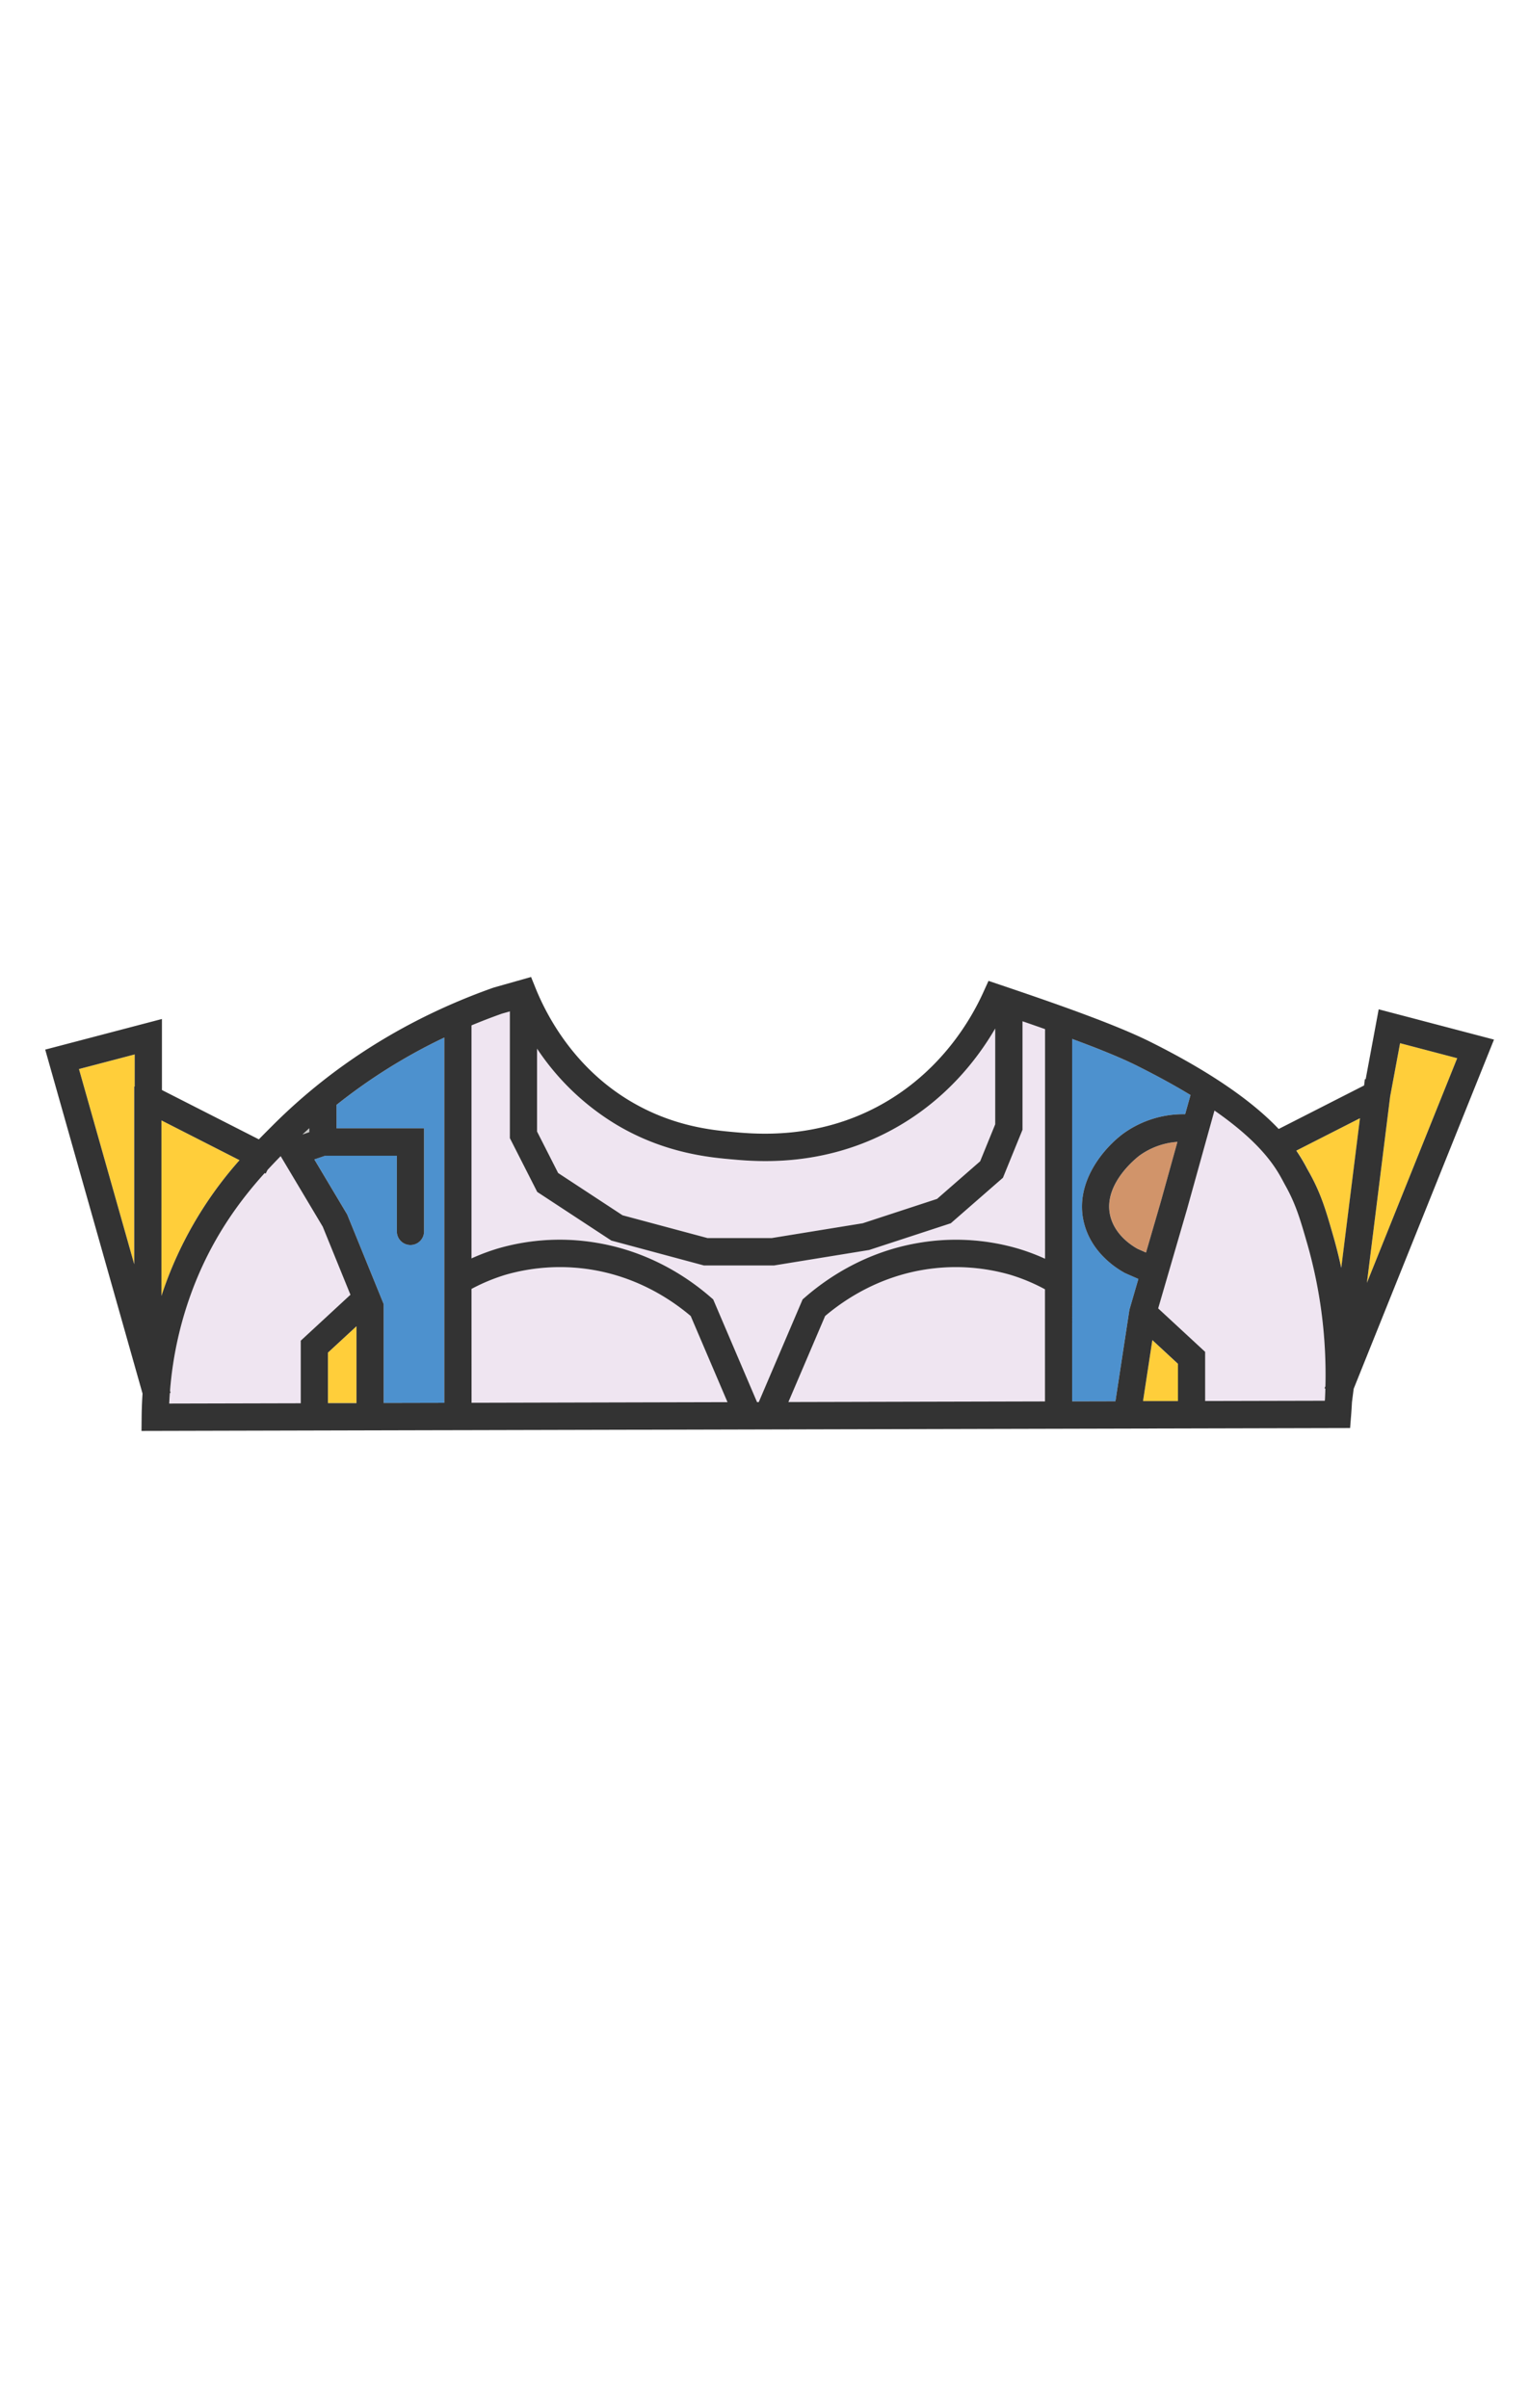 <svg xmlns="http://www.w3.org/2000/svg" viewBox="0 0 899.21 1415.66"><defs><style>.cls-1{fill:#ffce3a;}.cls-2{fill:#4d91ce;}.cls-3{fill:#efe5f1;}.cls-4{fill:#d1946a;}.cls-5{fill:#c9c9c8;}.cls-6{fill:#333;}</style></defs><title>gitcoin_avatar2</title><g id="BODY"><path class="cls-1" d="M769.88,689.1c7.1,12.72,10,23,14.15,37.17q2.73,9.51,4.82,19.15l11-88-37.4,19a104,104,0,0,1,6.47,10.83C769.25,688,769.58,688.56,769.88,689.1Z"/><path class="cls-2" d="M261.29,824.76V610a326.87,326.87,0,0,0-63.4,39.61v13.76h51.5v60.56a8,8,0,1,1-16,0V679.45H191.21l-6.35,2.15,19.3,32.34,21.48,52.8v58.1Z"/><path class="cls-2" d="M664.23,770l5.27-18.1-7.79-3.41c-5.93-3.22-20.15-12.59-24.31-30-5.62-23.58,12.09-43.9,23.44-52.2A60.28,60.28,0,0,1,697,655.07l3.13-11.27c-8.83-5.38-19.12-11.08-31.16-17.07-9.81-4.89-23.25-10.31-38.44-15.92V823.88l25.47-.06Z"/><path class="cls-3" d="M681.13,769.24l27.62,25.55v28.9l70.36-.16.09-.71c.1-2.14.19-4.27.25-6.39l-.49-.2.52-1.29a279.72,279.72,0,0,0-10.82-84.19c-3.94-13.66-6.54-22.68-12.73-33.77-.35-.63-.72-1.32-1.13-2.08-4-7.42-11.74-22-40.58-42l-16.1,57.89Z"/><path class="cls-4" d="M692.49,671.31a43.17,43.17,0,0,0-22.24,8c-.22.16-21.87,16.23-17.29,35.43,2.59,10.86,11.88,17.13,16.07,19.46l5,2.17,8.72-30Z"/><polygon class="cls-1" points="823.38 613.32 817.55 644.65 803.88 754.24 856.98 622.14 823.38 613.32"/><path class="cls-3" d="M542.44,746.65c-25.89,4.46-45.19,16.93-57.19,27.06l-21.6,50.57,150.89-.36V758A109.28,109.28,0,0,0,594,749.44,116,116,0,0,0,542.44,746.65Z"/><polygon class="cls-1" points="672.21 823.78 692.75 823.73 692.75 801.85 677.69 787.92 672.21 823.78"/><path class="cls-5" d="M181.89,663.3c-1.33,1.22-2.66,2.44-4,3.68l4-1.35Z"/><path class="cls-3" d="M189.81,721.17l-24.75-41.49c-2.48,2.53-5.08,5.24-7.74,8.13l-1.07,2.12-.59-.3c-13.71,15.17-29,35.46-40.44,63.47A215.74,215.74,0,0,0,100,817.65l.32,1.15-.42.12c-.15,2.07-.29,4.14-.38,6.22l77.35-.18V788.15l29.22-27Z"/><path class="cls-1" d="M140.87,682.1,94.94,658.71V761.92q2.48-7.54,5.47-14.92A226.51,226.51,0,0,1,140.87,682.1Z"/><path class="cls-3" d="M366.13,714.48l49.95,13.39h37.78l53.51-8.7,43.71-14.32,25.35-22.12L585.29,661V604.73c-11,18.81-30.1,43.19-61.4,59.94-40.59,21.7-79,18.25-93.51,17-12.88-1.15-39.68-3.56-68.06-20.52a146.89,146.89,0,0,1-46.47-44.57v48.72l12.39,24.37Z"/><polygon class="cls-1" points="192.87 824.92 209.64 824.88 209.64 779.73 192.87 795.22 192.87 824.92"/><polygon class="cls-1" points="78.94 743.28 78.94 638.76 79.22 638.76 79.22 619.92 46.44 628.52 78.94 743.28"/><path class="cls-3" d="M351.68,730.8c30.53,5.26,52.93,20.26,66.33,31.93l1.4,1.2,25.79,60.39h1L472,763.93l1.39-1.2c13.41-11.67,35.81-26.67,66.34-31.93A130.44,130.44,0,0,1,598.58,734a123,123,0,0,1,16,6V605q-6.52-2.29-13.25-4.61v63.73l-11.5,28.21-30.68,26.77-48,15.71-.61.1-55.39,9H414l-54.46-14.6-43.59-28.6-16.09-31.63v-74.5L295.19,596q-9.1,3.24-17.9,6.9v137A124.53,124.53,0,0,1,292.84,734,130.41,130.41,0,0,1,351.68,730.8Z"/><path class="cls-3" d="M406.17,773.71c-12-10.13-31.31-22.6-57.2-27.06a116.08,116.08,0,0,0-51.55,2.79,110.2,110.2,0,0,0-20.13,8.35v66.93l150.52-.36Z"/><path class="cls-6" d="M277.29,840.81h0L794,839.58l.59-7.39q.3-3.95.51-7.88l1-7.81,82.52-205.3-67.81-17.8-7.65,41.09-.47-.06-.46,3.74L752,663.75c-12.88-13.58-35.23-31.17-75.93-51.44-20.18-10-54.16-21.95-87.88-33.32l-6.85-2.3-3,6.6c-7.57,16.75-25.68,47.75-62,67.17S445,666.78,431.8,665.6c-12.6-1.13-36.06-3.23-61.31-18.33-32.93-19.68-48.89-49.93-55.48-66.22l-2.69-6.66-21.71,6.15-.49.15c-49.88,17.66-93.38,44.74-129.29,80.49-2.67,2.67-5.56,5.55-8.6,8.67l-57-29V599.09l-68.64,18L83.83,819.32c-.3,4.58-.49,9.18-.54,13.8l-.08,8.15,169.9-.41ZM817.55,644.65l5.83-31.33,33.6,8.82-53.1,132.1Zm-203,179.27-150.89.36,21.6-50.57c12-10.13,31.3-22.6,57.19-27.06A116,116,0,0,1,594,749.44,109.28,109.28,0,0,1,614.54,758Zm78.21-.19-20.54,0,5.48-35.86,15.06,13.93ZM669,734.21c-4.19-2.33-13.48-8.6-16.07-19.46-4.58-19.2,17.07-35.27,17.29-35.43a43.17,43.17,0,0,1,22.24-8l-9.75,35.08-8.72,30Zm130.8-76.78-11,88q-2.08-9.64-4.82-19.15c-4.1-14.2-7-24.45-14.15-37.17-.3-.54-.63-1.14-1-1.8a104,104,0,0,0-6.47-10.83Zm-45,37.47c.41.76.78,1.45,1.13,2.08,6.19,11.09,8.79,20.11,12.73,33.77a279.72,279.72,0,0,1,10.82,84.19l-.52,1.29.49.2c-.06,2.12-.15,4.25-.25,6.39l-.09.71-70.36.16v-28.9l-27.62-25.55,17-58.43,16.1-57.89C743.06,672.91,750.84,687.48,754.8,694.9ZM630.54,610.81c15.19,5.61,28.63,11,38.44,15.92,12,6,22.33,11.69,31.16,17.07L697,655.07a60.28,60.28,0,0,0-36.17,11.23c-11.35,8.3-29.06,28.62-23.44,52.2,4.16,17.43,18.38,26.8,24.31,30l7.79,3.41L664.23,770,656,823.82l-25.47.06Zm-314.69,5.72a146.89,146.89,0,0,0,46.47,44.57c28.38,17,55.18,19.37,68.06,20.52,14.47,1.3,52.92,4.75,93.51-17,31.3-16.75,50.44-41.13,61.4-59.94V661l-8.86,21.74-25.35,22.12-43.71,14.32-53.51,8.7H416.08l-49.95-13.39-37.89-24.86-12.39-24.37Zm-38.56-13.68q8.79-3.66,17.9-6.9l4.66-1.32v74.5l16.09,31.63,43.59,28.6L414,744h41.16l55.39-9,.61-.1,48-15.71,30.68-26.77,11.5-28.21V600.43q6.72,2.31,13.25,4.61v135a123,123,0,0,0-16-6,130.44,130.44,0,0,0-58.84-3.23c-30.53,5.26-52.93,20.26-66.34,31.93l-1.39,1.2-25.8,60.39h-1l-25.79-60.39-1.4-1.2c-13.4-11.67-35.8-26.67-66.33-31.93A130.41,130.41,0,0,0,292.84,734a124.53,124.53,0,0,0-15.55,5.85Zm0,154.94a110.2,110.2,0,0,1,20.13-8.35A116.08,116.08,0,0,1,349,746.65c25.89,4.46,45.2,16.93,57.2,27.06l21.64,50.65-150.52.36Zm-198.07-119h-.28V743.28L46.44,628.52l32.78-8.6ZM181.89,663.3v2.33l-4,1.35C179.23,665.74,180.56,664.52,181.89,663.3Zm-86.95-4.59,45.93,23.39A226.51,226.51,0,0,0,100.41,747q-3,7.38-5.47,14.92ZM176.87,825l-77.35.18c.09-2.08.23-4.15.38-6.22l.42-.12-.32-1.15a215.74,215.74,0,0,1,15.22-64.55c11.41-28,26.73-48.3,40.44-63.47l.59.3,1.07-2.12c2.66-2.89,5.26-5.6,7.74-8.13l24.75,41.49,16.28,40-29.22,27Zm32.77-.08-16.77,0v-29.7l16.77-15.49Zm-5.48-110.94-19.3-32.34,6.35-2.15h42.18v44.47a8,8,0,1,0,16,0V663.36h-51.5V649.6A326.87,326.87,0,0,1,261.29,610V824.76l-35.65.08v-58.1Z"/></g></svg>